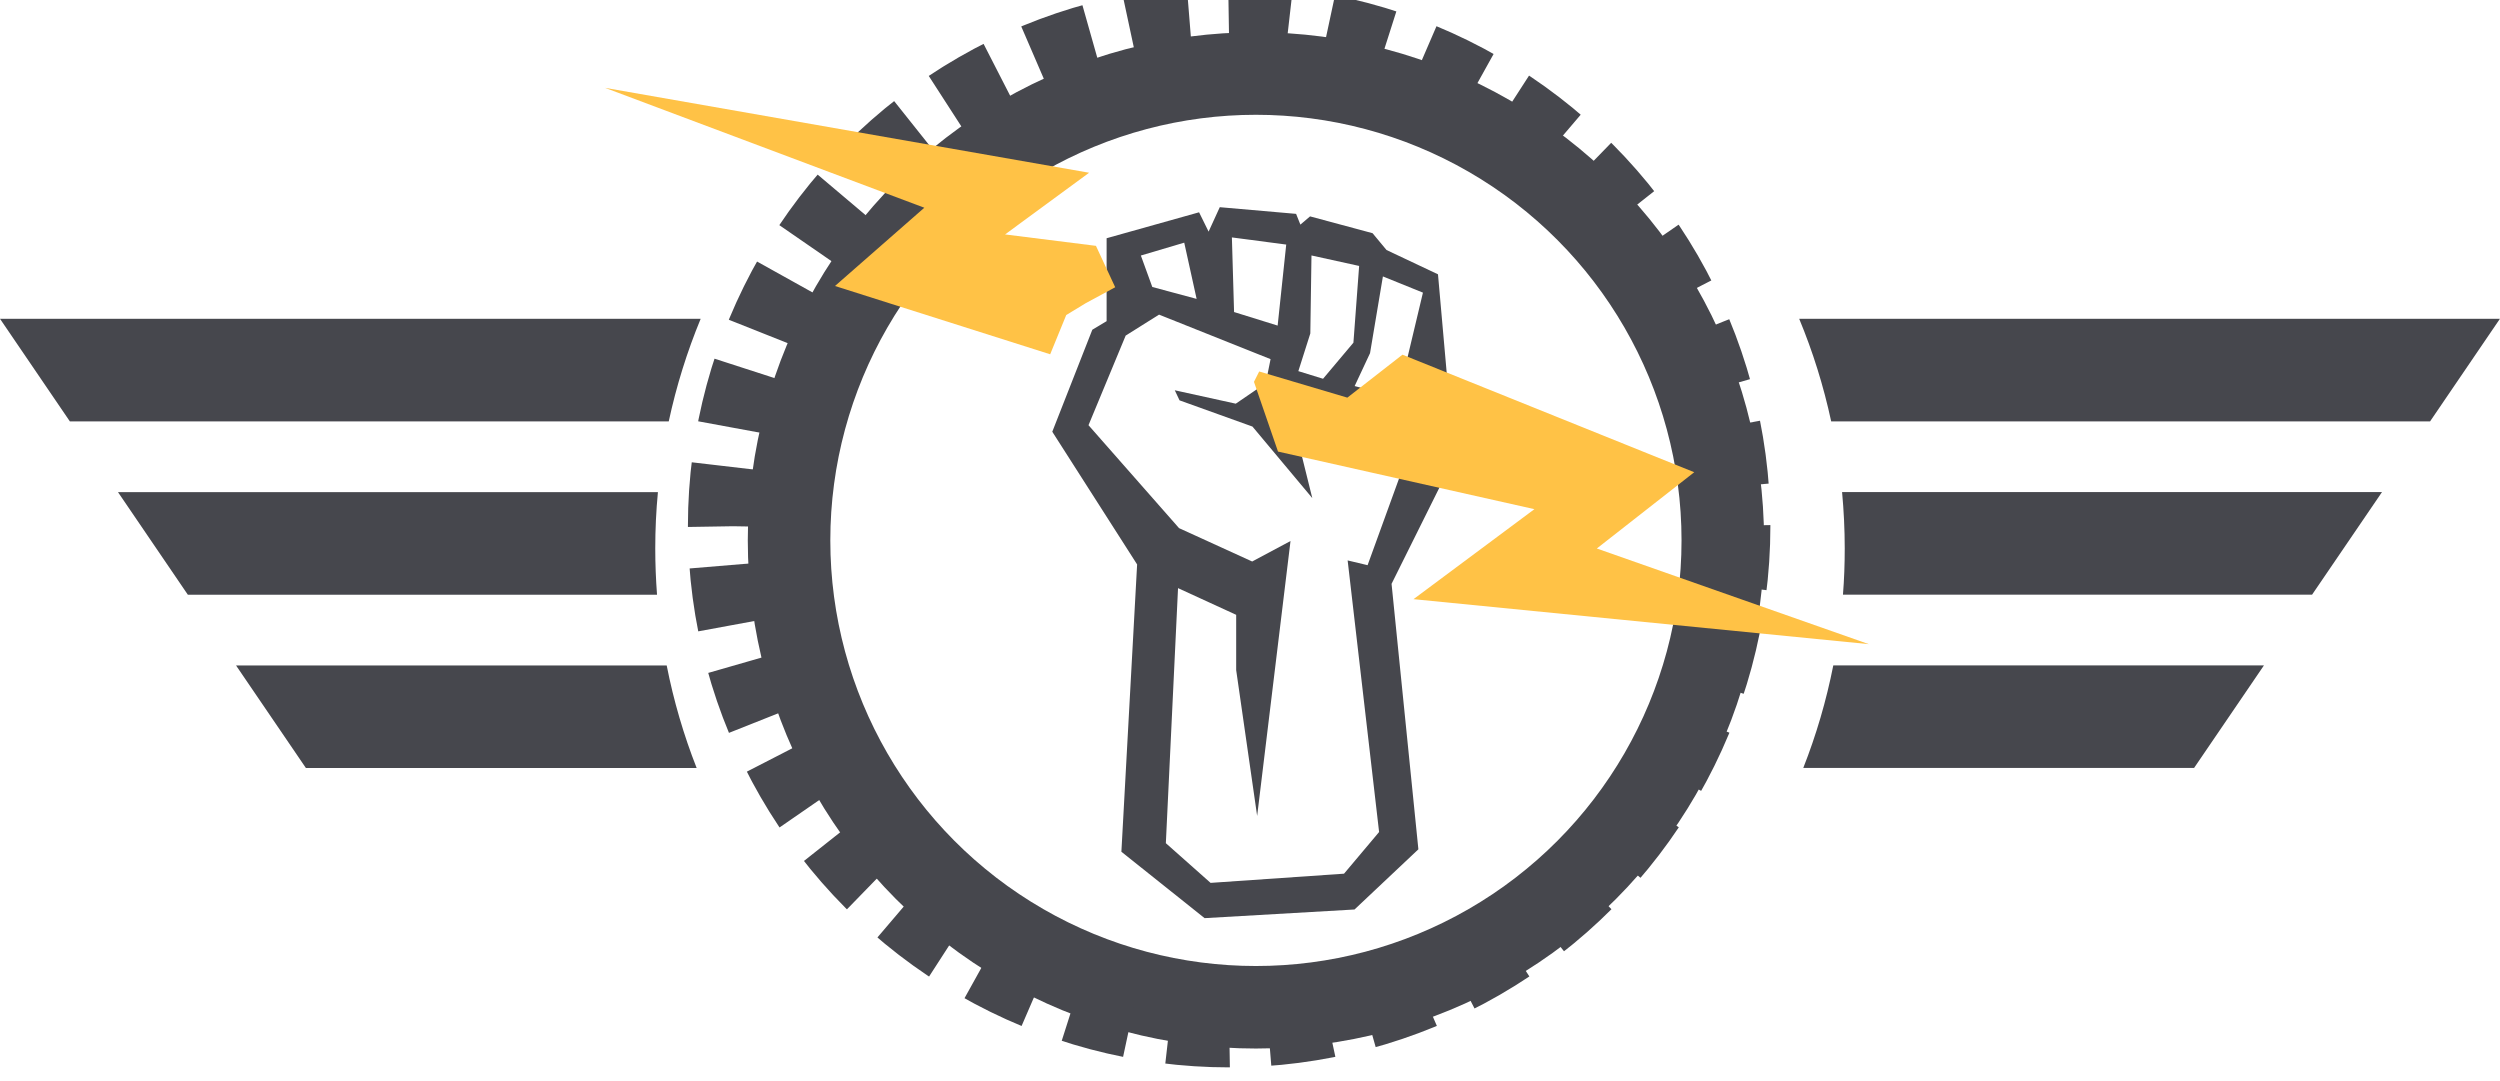 <?xml version="1.0" encoding="UTF-8" standalone="no"?>
<!-- Created with Inkscape (http://www.inkscape.org/) -->

<svg
   width="36.718mm"
   height="15.873mm"
   viewBox="0 0 36.718 15.873"
   version="1.1"
   id="svg2222"
   inkscape:version="1.1.1 (3bf5ae0d25, 2021-09-20)"
   sodipodi:docname="rebel-electric-logo.svg"
   xmlns:inkscape="http://www.inkscape.org/namespaces/inkscape"
   xmlns:sodipodi="http://sodipodi.sourceforge.net/DTD/sodipodi-0.dtd"
   xmlns="http://www.w3.org/2000/svg"
   xmlns:svg="http://www.w3.org/2000/svg">
  <sodipodi:namedview
     id="namedview2224"
     pagecolor="#ffffff"
     bordercolor="#666666"
     borderopacity="1.0"
     inkscape:pageshadow="2"
     inkscape:pageopacity="0.0"
     inkscape:pagecheckerboard="0"
     inkscape:document-units="mm"
     showgrid="false"
     inkscape:zoom="6.2145903"
     inkscape:cx="61.629163"
     inkscape:cy="19.711677"
     inkscape:window-width="1849"
     inkscape:window-height="1057"
     inkscape:window-x="-8"
     inkscape:window-y="1072"
     inkscape:window-maximized="1"
     inkscape:current-layer="layer1" />
  <defs
     id="defs2219" />
  <g
     inkscape:label="Warstwa 1"
     inkscape:groupmode="layer"
     id="layer1"
     transform="translate(-112.771,-153.165)">
    <path
       fill="#46474d"
       d="m 134.106,159.624 -0.215,-2.43 -0.756,-0.357 -0.205,-0.247 -0.918,-0.247 -0.142,0.121 -0.063,-0.158 -1.121,-0.098 -0.164,0.359 -0.14,-0.284 -1.358,0.381 v 1.218 l -0.21,0.126 -0.588,1.498 1.246,1.949 -0.231,4.22 1.222,0.975 2.202,-0.127 0.938,-0.884 -0.394,-3.899 0.898,-1.806 v -0.31 z m -2.09,-1.562 0.017,-1.145 0.7,0.154 -0.084,1.127 -0.446,0.53 -0.363,-0.112 z m -0.354,-1.305 -0.126,1.19 -0.64,-0.199 -0.032,-1.096 z m -1.498,-0.028 0.182,0.826 -0.651,-0.175 -0.168,-0.462 z m 3.338,2.96 -0.645,1.777 -0.293,-0.07 0.462,3.989 -0.515,0.612 -1.96,0.135 -0.657,-0.583 0.179,-3.746 0.854,0.392 v 0.812 l 0.308,2.142 0.49,-4.038 -0.563,0.301 -1.074,-0.49 -1.33,-1.512 0.546,-1.316 0.49,-0.308 1.638,0.654 -0.071,0.353 -0.44,0.301 -0.896,-0.197 0.07,0.148 1.071,0.385 0.879,1.051 -0.306,-1.233 1.287,0.147 0.476,-0.616 v 0.909 z m -0.082,-1.176 -0.467,0.399 -0.286,-0.077 0.226,-0.483 0.189,-1.127 0.588,0.238 z"
       id="path721"
       style="stroke-width:0.265" />
    <path
       fill="#46474d"
       d="m 112.771,157.847 1.026,1.507 h 8.796 c 0.112,-0.521 0.27,-1.025 0.469,-1.507 z"
       id="path723"
       style="stroke-width:0.265" />
    <path
       fill="#46474d"
       d="m 149.488,157.847 h -10.292 c 0.2,0.482 0.358,0.986 0.47,1.507 h 8.796 z"
       id="path725"
       style="stroke-width:0.265" />
    <circle
       fill="none"
       stroke="#46474d"
       stroke-width="1.212"
       stroke-miterlimit="10"
       cx="131.217"
       cy="161.102"
       r="6.857"
       id="circle727" />
    <g
       id="g731"
       transform="matrix(0.265,0,0,0.265,381.13,294.27)">
      <circle
         fill="none"
         stroke="#46474d"
         stroke-width="4.369"
         stroke-miterlimit="10"
         stroke-dasharray="3.304, 2.156"
         cx="-944.552"
         cy="-503.311"
         r="27.812"
         id="circle729" />
    </g>
    <polygon
       fill="#ffc246"
       points="-951.934,-518.846 -956.971,-519.479 -952.314,-522.898 -979.143,-527.603 -961.447,-520.959 -966.398,-516.621 -954.471,-512.836 -953.581,-515.012 -952.494,-515.672 -950.867,-516.551 "
       id="polygon733"
       transform="matrix(0.265,0,0,0.265,381.13,294.27)" />
    <polygon
       fill="#ffc246"
       points="-918.775,-506.299 -934.947,-512.814 -938.001,-510.433 -942.887,-511.883 -943.176,-511.308 -941.844,-507.444 -927.634,-504.252 -934.334,-499.264 -909.097,-496.77 -924.174,-502.072 "
       id="polygon735"
       transform="matrix(0.265,0,0,0.265,381.13,294.27)" />
    <path
       fill="#46474d"
       d="m 122.434,160.393 h -7.93 l 1.026,1.507 h 6.891 c -0.017,-0.225 -0.026,-0.452 -0.026,-0.68 0,-0.279 0.013,-0.555 0.039,-0.827 z"
       id="path739"
       style="stroke-width:0.265" />
    <path
       fill="#46474d"
       d="m 117.264,164.445 h 5.739 c -0.19,-0.483 -0.338,-0.987 -0.44,-1.506 h -6.325 z"
       id="path741"
       style="stroke-width:0.265" />
    <path
       fill="#46474d"
       d="m 146.729,161.899 1.027,-1.507 h -7.93 c 0.025,0.272 0.039,0.548 0.039,0.827 0,0.228 -0.008,0.455 -0.026,0.68 z"
       id="path743"
       style="stroke-width:0.265" />
    <path
       fill="#46474d"
       d="m 146.022,162.938 h -6.325 c -0.103,0.52 -0.251,1.024 -0.441,1.506 h 5.74 z"
       id="path745"
       style="stroke-width:0.265" />
  </g>
</svg>

